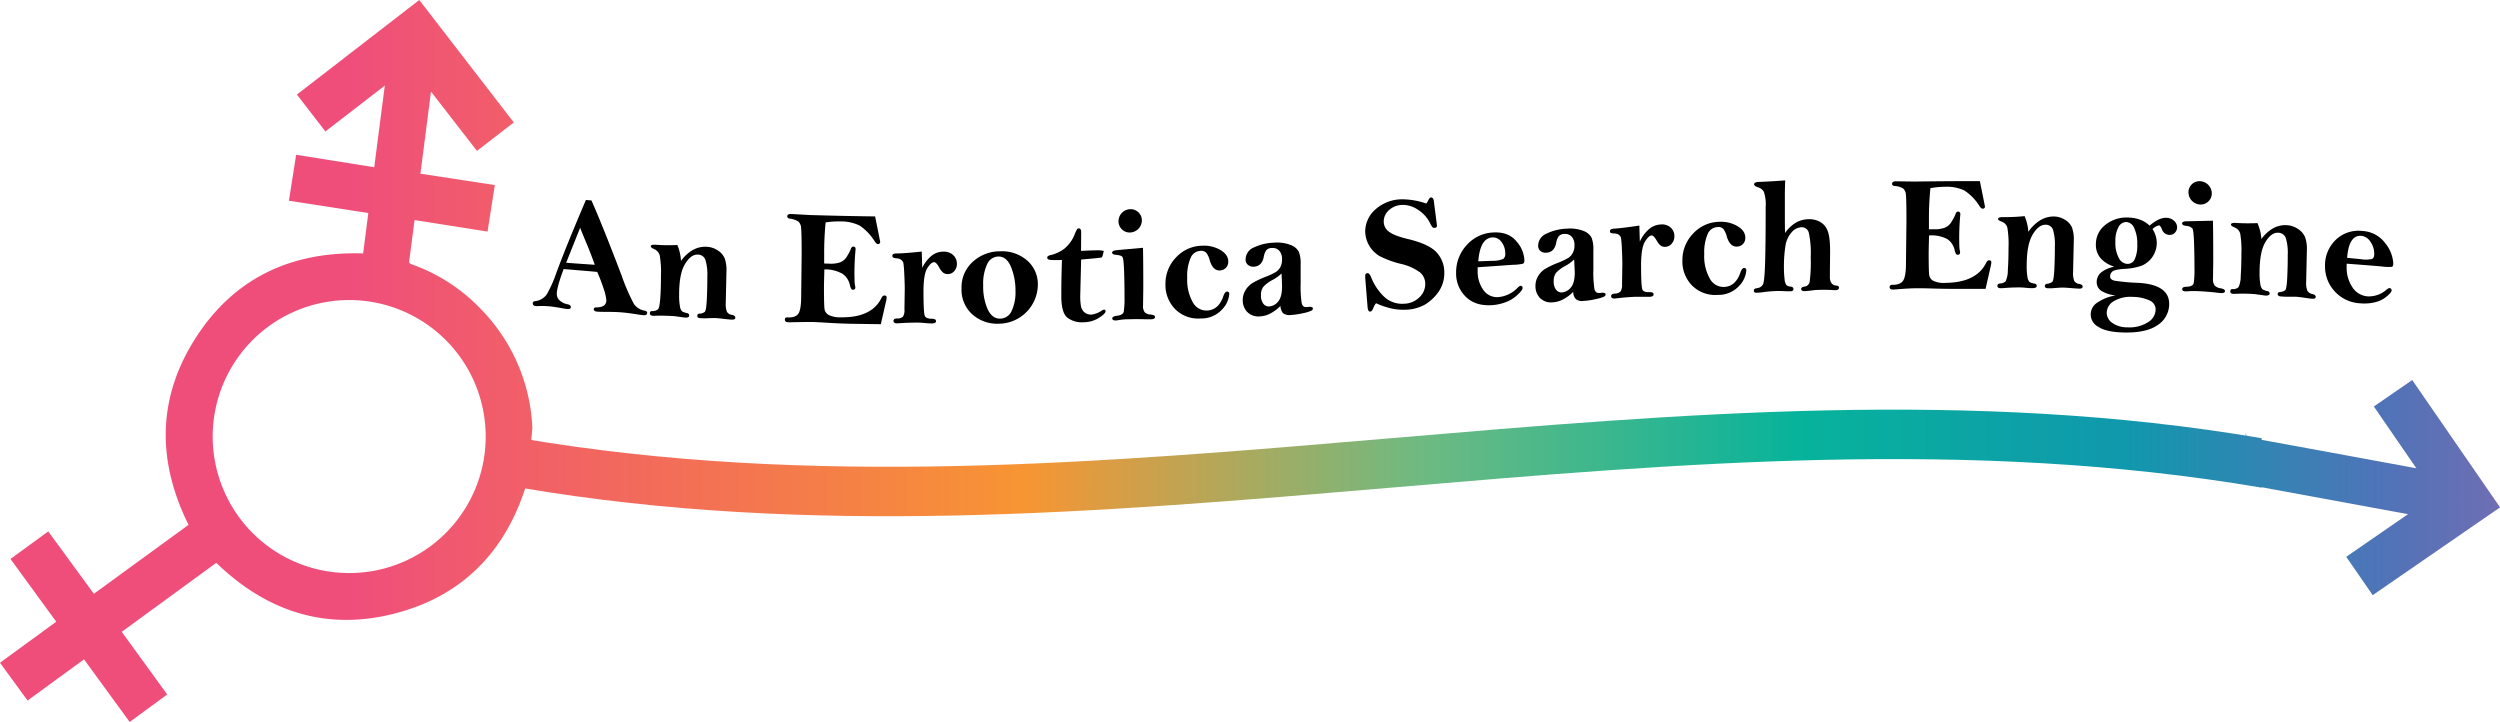 <svg xmlns="http://www.w3.org/2000/svg" xmlns:xlink="http://www.w3.org/1999/xlink" viewBox="0 0 732.58 211.56"><defs><style>.cls-1{fill:url(#linear-gradient);}.cls-2{fill:url(#linear-gradient-2);}.cls-3{fill:url(#linear-gradient-3);}</style><linearGradient id="linear-gradient" x1="101.58" y1="105.78" x2="787.61" y2="105.78" gradientUnits="userSpaceOnUse"><stop offset="0" stop-color="#ef4e7b"/><stop offset="0.15" stop-color="#f37055"/><stop offset="0.29" stop-color="#f79533"/><stop offset="0.46" stop-color="#6dba82"/><stop offset="0.62" stop-color="#07b39b"/><stop offset="0.76" stop-color="#1098ad"/><stop offset="0.87" stop-color="#5073b8"/><stop offset="1" stop-color="#a166ab"/></linearGradient><linearGradient id="linear-gradient-2" x1="101.58" y1="142.88" x2="787.61" y2="142.88" xlink:href="#linear-gradient"/><linearGradient id="linear-gradient-3" x1="101.58" y1="135.65" x2="787.61" y2="135.65" xlink:href="#linear-gradient"/></defs><title>colorized</title><g id="Layer_2" data-name="Layer 2"><g id="Layer_1-2" data-name="Layer 1"><path class="cls-1" d="M140.91,90.57A51.84,51.84,0,0,0,120.6,77.44c-.61-.22-.77-.5-.68-1.11.28-1.88.5-3.76.75-5.65l.81-6.19,21.39,3.38L145,54.23,123.2,50.9l3.09-24.06,13.47,17.37,10.8-8.33L122.86,0,87,27.71l8.35,10.81,17.41-13.44L109.66,49,86.78,45.36,84.66,58.82l23.27,3.61-1.52,11.83C85.52,73.61,68.67,81.36,57.35,99S46,135.14,55.25,153.79L27.51,174,14.14,155.72,3.07,163.8l13.41,18.38L0,194.21l8.08,11.07,16.54-12.07L38,211.56l11-8.06L35.67,185.15l27.7-20.22c15,14.49,32.65,20.1,52.86,14.7s32.73-19.1,38.49-39.18L156,125.38A52.89,52.89,0,0,0,140.91,90.57Zm-15.08,69.72a40,40,0,1,1,9-55.68A40,40,0,0,1,125.84,160.28Z"/><path class="cls-2" d="M706.86,111.36l-11.25,7.75,12.46,18.11-1.88-.35c-15.6-2.87-31.2-5.76-46.82-8.58-1.18-.21-1.21-.76-1.25-1.66l-1.26,15.07,1.05.19a51.72,51.72,0,0,0,1.33-11.32,51.72,51.72,0,0,1-1.33,11.32l47.71,8.78-18.1,12.49,7.76,11.24,37.32-25.73Z"/><path class="cls-3" d="M152.46,128.41v14.49c170.09,29,340.18-29,510.27,0V128.41c-170.09-29-340.18,29-510.27,0"/><path d="M171.69,58.6l1.62.13q3.13,7,8.84,22a58.65,58.65,0,0,0,3.63,8.37,4.77,4.77,0,0,0,3.16,1.94c.47.09.71.32.71.66s-.31.72-.92.67q-.5,0-2.59-.34-2.47-.38-4.15-.51t-4.27-.13q-2,0-2.59-.06Q174,91.29,174,90.6q0-.52.76-.53c1.94,0,2.92-.71,2.92-2.07a14.26,14.26,0,0,0-.85-3.56A48.08,48.08,0,0,0,175,79.68l-2.4-.22-7.44-.62q-2,5.41-2,7.23a2.58,2.58,0,0,0,1,2.11,5,5,0,0,0,2.21,1c.6.12.9.39.9.81s-.32.61-1,.55q-.38,0-2-.3-2.09-.36-3-.45a26,26,0,0,0-3.56-.1,4.42,4.42,0,0,1-.71,0q-.88-.09-.88-.8a.6.6,0,0,1,.57-.63,4.74,4.74,0,0,0,4-2.87,34.06,34.06,0,0,0,2.24-5.17Q165.86,72.24,171.69,58.6ZM170,66.74,165.9,77q4.19.31,8.39.59-.66-1.91-2-5.27Q170.75,68.68,170,66.74Z"/><path d="M199.55,76.47a11.09,11.09,0,0,1,3.5-3.23,7.46,7.46,0,0,1,4-.93,6.42,6.42,0,0,1,3.3,1.08,5.17,5.17,0,0,1,2,2.3,10,10,0,0,1,.53,3.65l-.21,9.45a6.25,6.25,0,0,0,.36,2.6,2.06,2.06,0,0,0,1.49.89q.95.21.95.8t-.92.58q-.78,0-3.44-.34-.92-.09-1.49-.12c-.36,0-1.41,0-3.13.09l-1.16-.06q-1,0-1-.69t.88-.64a2.84,2.84,0,0,0,1.28-.48q.47-.36.63-3.7t.15-6.64a14.76,14.76,0,0,0-.58-5,2.33,2.33,0,0,0-2.22-1.47q-2-.1-3.74,2.76t-1.72,9a17.84,17.84,0,0,0,.24,3.45,2.65,2.65,0,0,0,.58,1.37,3.76,3.76,0,0,0,1.46.54c.44.1.66.34.66.72s-.32.65-1,.61c-.32,0-.66-.05-1-.1-1.52-.21-2.34-.33-2.47-.33q-3.41-.2-5.6-.1a4.66,4.66,0,0,1-.57,0q-.88-.06-.88-.74t.78-.64a2.28,2.28,0,0,0,1.64-.56q.43-.5.63-3.23t.2-6.53a29,29,0,0,0-.36-6A2.87,2.87,0,0,0,191.7,73q-1-.44-1-.8c0-.38.47-.54,1.4-.48a50.27,50.27,0,0,0,6.38.07A13.79,13.79,0,0,1,199.55,76.47Z"/><path d="M256.43,63.42q.76,3.71,1.49,7.41a.6.6,0,0,1-.68.68q-.38,0-.85-.67a15.46,15.46,0,0,0-4.47-4.73,12.4,12.4,0,0,0-5.85-1.22,23.85,23.85,0,0,0-4.13.28,90.57,90.57,0,0,0-.43,9.18q0,.85,0,2.86l1.8.06a8.1,8.1,0,0,0,2.91-.41,4.06,4.06,0,0,0,2.08-1.93,12.25,12.25,0,0,0,1-1.92c.14-.5.39-.75.74-.75s.66.2.66.58a1.78,1.78,0,0,1,0,.38,72.51,72.51,0,0,0-.29,8.79,8.57,8.57,0,0,0,.18,1.85,1.92,1.92,0,0,1,.05.4q0,.66-.76.65-.52,0-.81-1.27a5.32,5.32,0,0,0-2.17-3.39,10.08,10.08,0,0,0-5.33-1.3q-.12,4-.12,5.24,0,5.41.17,6.43a2.4,2.4,0,0,0,1.21,1.67,7.3,7.3,0,0,0,3.54.69c6,.1,10-1.78,11.89-5.59q.4-.8.87-.8.68,0,.68.57a4.34,4.34,0,0,1-.14,1L258.11,95l-8.58-.12q-3.63-.08-6.77-.28t-4.92-.25q-2,0-6,.08c-.33,0-.58,0-.74,0q-1.11,0-1.11-.77t.9-.64q2.3.07,3.09-1.16t.79-5.06l.14-12.2q0-6.25-.15-7.69a2.81,2.81,0,0,0-.82-2,5.86,5.86,0,0,0-2.49-.84q-.76-.12-.76-.69t.88-.69l5.72.32Q246.86,63.3,256.43,63.42Z"/><path d="M270.25,78.51A10,10,0,0,1,273,74.93a5.52,5.52,0,0,1,3.44-1.19,4,4,0,0,1,2.88,1,3.46,3.46,0,0,1,1.08,2.6,3.06,3.06,0,0,1-.77,2.1,2.44,2.44,0,0,1-1.88.87,2.16,2.16,0,0,1-1.38-.42,5.15,5.15,0,0,1-1.16-1.51q-.85-1.56-1.49-1.56-.88,0-2,1.78t-1.11,6.89q0,6.47.44,7.19t1.93.72c.87,0,1.3.23,1.3.71s-.43.67-1.28.67q-.71,0-2.06-.13t-2.32-.11q-2.35,0-4.65.15l-1.14.07c-.66,0-1-.25-1-.75s.39-.66,1.16-.69a2.23,2.23,0,0,0,1.59-.52,3.35,3.35,0,0,0,.45-2.12l.09-5.92q0-1.8-.14-4.48a29.52,29.52,0,0,0-.26-3.19,1.7,1.7,0,0,0-.6-.91,2.35,2.35,0,0,0-1.32-.48,3.44,3.44,0,0,1-1.08-.23.57.57,0,0,1-.23-.54q0-.64,1.19-.66c1.46,0,3.93-.18,7.42-.55Z"/><path d="M304.12,83.53a11.54,11.54,0,0,1-11.5,11.33,10.92,10.92,0,0,1-7.73-2.77,9.68,9.68,0,0,1-3.13-7.57,10.06,10.06,0,0,1,3.31-7.82,11.78,11.78,0,0,1,8.05-3.06A11.21,11.21,0,0,1,301,76.34,9.17,9.17,0,0,1,304.12,83.53Zm-6.55,1.74a18.24,18.24,0,0,0-1.29-7q-1.29-3.13-3.71-3.1a3.66,3.66,0,0,0-3.3,2.23,13.45,13.45,0,0,0-1.16,6.17,16.45,16.45,0,0,0,1.32,7.08q1.32,2.75,3.62,2.72a3.69,3.69,0,0,0,3.39-2.25A12.83,12.83,0,0,0,297.57,85.27Z"/><path d="M316.78,73.53q1.45-.11,4.43-.18a8.7,8.7,0,0,1,2.23.18q-.36,1.79-.63,1.91c-.18.08-2.19.29-6,.61l-.26,10.47a17,17,0,0,0,.22,3.27,3.08,3.08,0,0,0,1,1.73,3,3,0,0,0,2.09.66A7.2,7.2,0,0,0,323,90.92a1.19,1.19,0,0,1,.52-.18q.45,0,.45.46,0,.69-1.92,1.93a8.55,8.55,0,0,1-4.51,1.3,7,7,0,0,1-4.8-1.38Q311,91.6,311,86.78q0-5.31.19-10.61a30.93,30.93,0,0,1-3.32,0q-1-.1-1-.67t1.12-.78a10.51,10.51,0,0,0,3.95-1.89,10.33,10.33,0,0,0,3-4.22,10.85,10.85,0,0,1,.68-1.43.61.61,0,0,1,.51-.26q.69,0,.69,1.12Z"/><path d="M334.93,72.61q.09,3.32.09,11.83l-.07,5.1a3,3,0,0,0,.51,2,2.76,2.76,0,0,0,1.67.63q1.33.12,1.33.71t-1,.68q-.5,0-1.73,0-2.61-.08-5.17,0-1.26,0-2.56.21a9.72,9.72,0,0,1-1.07.14q-1,0-1-.61t1.38-.77q1.83-.22,2-1.28a27.07,27.07,0,0,0,.21-4.29q0-4.17-.13-7.67t-.49-4q-.36-.49-1.85-.61-1.16-.09-1.16-.65t1.19-.7l.5-.06Zm-.33-8a3.57,3.57,0,0,1-3.42,3.52,3.17,3.17,0,0,1-2.42-.93,3.21,3.21,0,0,1-1-2.38,3.53,3.53,0,0,1,3.42-3.52,3.21,3.21,0,0,1,2.41.92A3.17,3.17,0,0,1,334.6,64.61Z"/><path d="M341.52,83.21a11,11,0,0,1,3.06-7.74A10.64,10.64,0,0,1,352.26,72a9.57,9.57,0,0,1,5.35,1.25q2.31,1.37,2.31,3.36a2.56,2.56,0,0,1-.7,1.89,2.54,2.54,0,0,1-1.77.75q-2,.08-2.92-2.84a6.47,6.47,0,0,0-1-2.27,2.05,2.05,0,0,0-1.71-.63,3.29,3.29,0,0,0-2.93,2.06,13.69,13.69,0,0,0-1,5.88,13.4,13.4,0,0,0,1.61,7.08A4.56,4.56,0,0,0,353.67,91q3.42-.13,4.82-4.24.45-1.3,1.07-1.32t.66.68a7.39,7.39,0,0,1-2.1,4.55,8.18,8.18,0,0,1-6.28,2.65,9.52,9.52,0,0,1-7.45-2.7A10.09,10.09,0,0,1,341.52,83.21Z"/><path d="M375.22,89.65a12,12,0,0,1-3,2.23,7.26,7.26,0,0,1-3,.83,4.58,4.58,0,0,1-3.74-1.3,4.92,4.92,0,0,1-1.32-3.5A5.51,5.51,0,0,1,365,85a6.23,6.23,0,0,1,2-2.05,25.59,25.59,0,0,1,3.87-1.84,20.6,20.6,0,0,0,3-1.4,4,4,0,0,0,1.29-1.41,4.66,4.66,0,0,0,.52-2.33,3.62,3.62,0,0,0-.78-2.46,2.54,2.54,0,0,0-2.15-.84,2.17,2.17,0,0,0-1.68.66,4.72,4.72,0,0,0-.76,2q-.55,2.71-2.92,2.82a2.43,2.43,0,0,1-1.66-.5A1.92,1.92,0,0,1,365,76a3.82,3.82,0,0,1,2.48-3.51,14.63,14.63,0,0,1,5.92-1.38,10.9,10.9,0,0,1,4.83.69,4.36,4.36,0,0,1,2.38,2,9.57,9.57,0,0,1,.52,3.68l0,5.62a32.22,32.22,0,0,0,.3,5.68q.3,1.24,1.27,1.2l.38,0,.64-.08q1,0,1,.5a.76.76,0,0,1-.4.62,10.5,10.5,0,0,1-2.43.74,20.4,20.4,0,0,1-3.66.54,3,3,0,0,1-2.24-.52A3.28,3.28,0,0,1,375.22,89.65Zm.31-9.52a10.67,10.67,0,0,1-2.73,1.95,9.65,9.65,0,0,0-2.63,2,3.9,3.9,0,0,0-.66,2.43,3.83,3.83,0,0,0,.7,2.5,2,2,0,0,0,1.72.79,3.65,3.65,0,0,0,2.56-1.38q1.19-1.32,1.19-4.53Q375.67,82.86,375.53,80.13Z"/><path d="M417.94,59.64a3.68,3.68,0,0,0,.62-1c.24-.51.51-.77.81-.79s.69.31.78,1l.83,6.46.09.78a.6.6,0,0,1-.64.67.87.87,0,0,1-.69-.19,7.57,7.57,0,0,1-.81-1.42,9.53,9.53,0,0,0-3.37-3.64,7.71,7.71,0,0,0-4.72-1.46A5.92,5.92,0,0,0,407,61.59,4.42,4.42,0,0,0,405.48,65a3.61,3.61,0,0,0,1.42,2.81Q408.33,69,412.39,70q6.36,1.49,8.61,4a8.55,8.55,0,0,1,2.23,5.79,9.6,9.6,0,0,1-1.64,5.65,13.27,13.27,0,0,1-3.91,3.74,12.12,12.12,0,0,1-5.83,1.58,15.76,15.76,0,0,1-4.17-.38,22.29,22.29,0,0,1-4.46-1.53,5,5,0,0,0-.81,1.46q-.38,1-.95,1t-.71-1.25l-.69-8.58q0-.57,0-.71a.65.65,0,0,1,.71-.72q.52,0,1,1.14A15.69,15.69,0,0,0,405.65,87,7.68,7.68,0,0,0,411.41,89a6.54,6.54,0,0,0,4.52-1.88,5.39,5.39,0,0,0,1.72-3.86,4.39,4.39,0,0,0-1.59-3.48,15.38,15.38,0,0,0-5.71-2.49,28.56,28.56,0,0,1-6-2.2,8.6,8.6,0,0,1-4.3-7.26A8.66,8.66,0,0,1,403,61.4a11.77,11.77,0,0,1,7.84-3A22.07,22.07,0,0,1,417.94,59.64Z"/><path d="M433,78.32c0,.46,0,.79,0,1a9.26,9.26,0,0,0,1.65,5.62,4.9,4.9,0,0,0,4.45,2.12,8.93,8.93,0,0,0,5.64-2.77,1.81,1.81,0,0,1,.81-.54q.62,0,.62.63t-1.42,1.94a9.81,9.81,0,0,1-3.49,2.21,13.76,13.76,0,0,1-4.27.9q-4.84.24-7.58-2.58A9.43,9.43,0,0,1,426.69,80a11.73,11.73,0,0,1,3.14-8.23,11,11,0,0,1,7.84-3.65q4.41-.22,6.72,2.63a8.89,8.89,0,0,1,2.31,5.53q0,.85-.45,1a13.63,13.63,0,0,1-2.92.31Zm.14-1.74,4.06-.15a8.34,8.34,0,0,0,3.28-.54,1.77,1.77,0,0,0,.61-1.57A5.37,5.37,0,0,0,440,70.93a3.07,3.07,0,0,0-2.66-1.36Q433.71,69.75,433.19,76.58Z"/><path d="M461,85.51a12.11,12.11,0,0,1-3,2.24,7.3,7.3,0,0,1-3,.84,4.56,4.56,0,0,1-3.74-1.28,4.89,4.89,0,0,1-1.32-3.49,5.55,5.55,0,0,1,.79-2.93,6.29,6.29,0,0,1,2-2.07A25.52,25.52,0,0,1,456.56,77a20.94,20.94,0,0,0,3-1.42,4,4,0,0,0,1.29-1.41,4.67,4.67,0,0,0,.52-2.33,3.61,3.61,0,0,0-.78-2.45,2.53,2.53,0,0,0-2.15-.83,2.18,2.18,0,0,0-1.68.67,4.74,4.74,0,0,0-.76,2q-.55,2.72-2.92,2.83a2.42,2.42,0,0,1-1.66-.49,1.9,1.9,0,0,1-.69-1.6,3.86,3.86,0,0,1,2.48-3.52A14.62,14.62,0,0,1,459.18,67a10.84,10.84,0,0,1,4.83.67,4.34,4.34,0,0,1,2.38,2,9.57,9.57,0,0,1,.52,3.68l0,5.62a32.2,32.2,0,0,0,.3,5.68q.3,1.24,1.27,1.2l.38,0,.64-.08q1,0,1,.5a.76.76,0,0,1-.4.62,10.56,10.56,0,0,1-2.43.74,20.56,20.56,0,0,1-3.66.55,3,3,0,0,1-2.24-.52A3.27,3.27,0,0,1,461,85.51Zm.31-9.53a10.74,10.74,0,0,1-2.73,2,9.7,9.7,0,0,0-2.63,2,3.92,3.92,0,0,0-.66,2.43,3.81,3.81,0,0,0,.7,2.5,2,2,0,0,0,1.72.78,3.68,3.68,0,0,0,2.56-1.39q1.19-1.33,1.19-4.54Q461.41,78.71,461.27,76Z"/><path d="M480.52,70.81a10.67,10.67,0,0,1,2.73-3.7,5.72,5.72,0,0,1,3.44-1.34,3.82,3.82,0,0,1,2.88.92,3.34,3.34,0,0,1,1.08,2.56,3.17,3.17,0,0,1-.77,2.13,2.54,2.54,0,0,1-1.88.95,2.09,2.09,0,0,1-1.38-.37,4.87,4.87,0,0,1-1.16-1.47Q484.6,69,484,69q-.88,0-2,1.86t-1.11,6.94q0,6.47.44,7.17t1.93.64q1.3-.06,1.3.65t-1.28.72q-.71,0-2.06,0t-2.32,0q-2.35.11-4.65.38l-1.14.12q-1,0-1-.7t1.16-.75a2.35,2.35,0,0,0,1.59-.61,3.46,3.46,0,0,0,.45-2.14l.09-5.93q0-1.8-.14-4.47a29.16,29.16,0,0,0-.26-3.17,1.59,1.59,0,0,0-.6-.88,2.24,2.24,0,0,0-1.32-.41,3.37,3.37,0,0,1-1.08-.18c-.15-.08-.23-.25-.23-.52q0-.64,1.19-.72,2.18-.12,7.42-.9Z"/><path d="M493,76.29a11.06,11.06,0,0,1,3.06-7.76A10.63,10.63,0,0,1,503.77,65a9.53,9.53,0,0,1,5.35,1.26q2.31,1.37,2.31,3.37a2.55,2.55,0,0,1-.7,1.89,2.53,2.53,0,0,1-1.77.74q-2,.08-2.92-2.84a6.46,6.46,0,0,0-1-2.27,2,2,0,0,0-1.71-.62,3.29,3.29,0,0,0-2.93,2.06,13.71,13.71,0,0,0-1,5.88A13.38,13.38,0,0,0,501,81.58a4.57,4.57,0,0,0,4.18,2.51q3.42-.13,4.82-4.24.45-1.3,1.07-1.32t.66.69a7.36,7.36,0,0,1-2.1,4.55,8.2,8.2,0,0,1-6.28,2.64,9.54,9.54,0,0,1-7.45-2.68A10,10,0,0,1,493,76.29Z"/><path d="M523.12,52.86q-.09,2.38-.1,4.08l0,6.33q0,4.08.07,5a10.31,10.31,0,0,1,3.12-3A7.78,7.78,0,0,1,530,64.23a6.65,6.65,0,0,1,3.15.68,5,5,0,0,1,2.31,2.5q.82,1.77.82,6.23l-.07,7.46q0,2.45,1.92,2.59.76.05.76.62t-.81.71c-.14,0-.36,0-.64,0a46,46,0,0,0-4.91-.06q-.54,0-2,.2-1,.12-1.73.15-1,0-1-.61t1.09-.74a1.71,1.71,0,0,0,1.4-1.39,45.14,45.14,0,0,0,.31-7.2,28.3,28.3,0,0,0-.56-7.16,2.13,2.13,0,0,0-2.26-1.62,4.07,4.07,0,0,0-2.8,1.52,7.61,7.61,0,0,0-1.8,4,39.46,39.46,0,0,0-.43,6.31,25.82,25.82,0,0,0,.19,3.35,3.52,3.52,0,0,0,.53,1.77,1.94,1.94,0,0,0,1.17.44q.9.07.9.73t-1,.65q-.76,0-2.21-.06-1.19-.07-2.11,0a29.89,29.89,0,0,0-3.49.31,19,19,0,0,1-2.11.17c-.46,0-.69-.2-.69-.64s.32-.6,1-.72a2.1,2.1,0,0,0,1.67-1.07q.46-.88.63-6.27t.17-16.46a11.42,11.42,0,0,0-.52-4.38,2.74,2.74,0,0,0-1.75-1.35Q514,54.5,514,54t1-.68Q518.63,53.2,523.12,52.86Z"/><path d="M580.16,53.07q.76,3.7,1.49,7.39a.61.61,0,0,1-.68.69q-.38,0-.85-.66a15,15,0,0,0-4.47-4.66,12.06,12.06,0,0,0-5.85-1.09,23.32,23.32,0,0,0-4.13.4,90.93,90.93,0,0,0-.43,9.19q0,.85,0,2.86h1.8a8.29,8.29,0,0,0,2.91-.49,4.22,4.22,0,0,0,2.08-2,12.62,12.62,0,0,0,1-1.94q.21-.76.74-.76t.66.56a1.78,1.78,0,0,1,0,.38,72.72,72.72,0,0,0-.29,8.8,8.52,8.52,0,0,0,.18,1.85,1.9,1.9,0,0,1,.05.4q0,.66-.76.67-.52,0-.81-1.25a5.15,5.15,0,0,0-2.17-3.34A9.78,9.78,0,0,0,565.28,69q-.12,4-.12,5.24,0,5.41.17,6.43a2.3,2.3,0,0,0,1.21,1.63,7.25,7.25,0,0,0,3.54.59c6-.06,10-2,11.89-5.81q.4-.81.87-.81.68,0,.68.57a4.34,4.34,0,0,1-.14,1l-1.54,6.81-8.58,0q-3.63,0-6.77-.1t-4.92-.08q-2,0-6,.33c-.33,0-.58.06-.74.06q-1.12,0-1.11-.72t.9-.68q2.3,0,3.1-1.3t.79-5.1l.14-12.21q0-6.25-.15-7.69a2.68,2.68,0,0,0-.82-1.93,5.6,5.6,0,0,0-2.49-.73q-.76-.08-.76-.65t.88-.73l5.72.08Q570.59,53.07,580.16,53.07Z"/><path d="M594.36,67.93a11.82,11.82,0,0,1,3.5-3.39,7.6,7.6,0,0,1,4-1.1,6.18,6.18,0,0,1,3.3,1,4.92,4.92,0,0,1,2,2.23,9.83,9.83,0,0,1,.53,3.64l-.21,9.46a6.17,6.17,0,0,0,.36,2.59,2,2,0,0,0,1.49.85c.63.12.95.38.95.77s-.31.61-.92.6-1.67-.09-3.44-.24q-.92-.06-1.49-.07t-3.13.2H600.2q-1,0-1-.65t.88-.68a3,3,0,0,0,1.28-.53q.47-.37.63-3.72t.15-6.65a14.53,14.53,0,0,0-.58-5,2.21,2.21,0,0,0-2.22-1.38q-2,0-3.73,2.92t-1.72,9.06a17.61,17.61,0,0,0,.24,3.44,2.5,2.5,0,0,0,.58,1.34,3.61,3.61,0,0,0,1.46.47q.66.12.66.69t-1,.66c-.32,0-.66,0-1,0q-2.28-.21-2.47-.21a51.8,51.8,0,0,0-5.6.22,4.59,4.59,0,0,1-.57,0c-.58,0-.88-.23-.88-.69s.26-.62.78-.69a2.43,2.43,0,0,0,1.64-.66,7.84,7.84,0,0,0,.63-3.26q.2-2.74.2-6.54a28.56,28.56,0,0,0-.36-6,2.63,2.63,0,0,0-1.71-1.68q-1-.38-1-.74,0-.57,1.4-.57a54.8,54.8,0,0,0,6.38-.29A13.35,13.35,0,0,1,594.36,67.93Z"/><path d="M629.89,66.12q2.8-2.38,4.89-2.3a3.39,3.39,0,0,1,2.29.89,2.54,2.54,0,0,1,.89,1.88,2.32,2.32,0,0,1-.62,1.58,2,2,0,0,1-1.68.66,2.35,2.35,0,0,1-2.16-1.69q-.45-1.08-.88-1.1a4.1,4.1,0,0,0-1.87,1.08A7.45,7.45,0,0,1,632,71.24a7.27,7.27,0,0,1-4.38,6.6,17.54,17.54,0,0,1-5.16.95c-1.91.13-3.08.39-3.49.79a1.93,1.93,0,0,0-.64,1.41q0,.95,1.3,1.26a59.07,59.07,0,0,0,7.09.64c5.95.36,8.92,2.44,8.92,6.15a7.3,7.3,0,0,1-3.33,6.18c-2.22,1.59-5.58,2.32-10.07,2.21-3.38-.09-5.83-.63-7.33-1.65a4.07,4.07,0,0,1-.42-7.05A13.41,13.41,0,0,1,620,86.56a9.61,9.61,0,0,1-4.2-1.31,3,3,0,0,1-1.4-2.57,3.61,3.61,0,0,1,1.3-2.84,8.66,8.66,0,0,1,3.89-1.69,8.76,8.76,0,0,1-4.07-2.51,6,6,0,0,1-1.36-4,7.13,7.13,0,0,1,2.75-5.72,9.85,9.85,0,0,1,6.78-2.17,10.41,10.41,0,0,1,3.46.64A7.74,7.74,0,0,1,629.89,66.12ZM617.34,91.74a3.59,3.59,0,0,0,1.6,2.86,7.54,7.54,0,0,0,4.52,1.32,10,10,0,0,0,5.87-1.44,4.44,4.44,0,0,0,2.34-3.74A2.87,2.87,0,0,0,629.79,88a11.9,11.9,0,0,0-4.81-1,9.64,9.64,0,0,0-5.56,1.25A4,4,0,0,0,617.34,91.74Zm2.54-20.92a9.21,9.21,0,0,0,1,4.77,3,3,0,0,0,2.46,1.74,2.28,2.28,0,0,0,2.21-1.38,9.67,9.67,0,0,0,.74-4.29,10.75,10.75,0,0,0-.89-4.8,2.72,2.72,0,0,0-2.29-1.8,2.6,2.6,0,0,0-2.34,1.51A8.37,8.37,0,0,0,619.88,70.82Z"/><path d="M648.46,64.67q.09,3.33.09,11.84l-.07,5.1a3.13,3.13,0,0,0,.51,2.09,3,3,0,0,0,1.67.77q1.33.23,1.33.82t-1,.59q-.5,0-1.73-.16-2.61-.29-5.17-.4a24.88,24.88,0,0,0-2.56,0,9.52,9.52,0,0,1-1.07.06q-1,0-1-.68t1.38-.68q1.83-.09,2-1.14a26.77,26.77,0,0,0,.21-4.27q0-4.17-.13-7.68t-.49-4a2.81,2.81,0,0,0-1.85-.74q-1.16-.17-1.16-.73t1.19-.62l.5,0Zm-.33-8a3.26,3.26,0,0,1-3.42,3.26,3.6,3.6,0,0,1-3.42-3.56,3.23,3.23,0,0,1,3.42-3.27,3.61,3.61,0,0,1,3.42,3.57Z"/><path d="M662.66,70.06a10.89,10.89,0,0,1,3.5-3.2,7.32,7.32,0,0,1,4-.87,6.47,6.47,0,0,1,3.3,1.15,5.35,5.35,0,0,1,2,2.35,10.09,10.09,0,0,1,.53,3.67l-.21,9.45a6.33,6.33,0,0,0,.36,2.61,2.14,2.14,0,0,0,1.49.94q.95.24.95.83t-.92.55c-.52,0-1.67-.19-3.44-.44q-.92-.11-1.49-.15c-.36,0-1.41,0-3.13,0l-1.16-.08c-.65,0-1-.28-1-.7s.29-.56.88-.63a2.8,2.8,0,0,0,1.28-.46q.47-.35.63-3.69t.15-6.64a14.85,14.85,0,0,0-.58-5.05,2.37,2.37,0,0,0-2.22-1.5q-2-.13-3.73,2.72t-1.72,9a17.86,17.86,0,0,0,.24,3.45,2.65,2.65,0,0,0,.58,1.37,3.81,3.81,0,0,0,1.46.55q.66.16.66.73t-1,.6c-.32,0-.66-.06-1-.11-1.52-.22-2.34-.33-2.47-.34a51,51,0,0,0-5.6-.07,4.65,4.65,0,0,1-.57,0q-.88,0-.88-.73t.78-.65a2.31,2.31,0,0,0,1.64-.58,7.59,7.59,0,0,0,.63-3.23q.2-2.73.2-6.53a28.91,28.91,0,0,0-.36-6,2.83,2.83,0,0,0-1.71-1.77q-1-.43-1-.79,0-.57,1.4-.5a55.41,55.41,0,0,0,6.38.05A13.83,13.83,0,0,1,662.66,70.06Z"/><path d="M687.64,77.27c0,.46,0,.79,0,1a10.3,10.3,0,0,0,1.65,5.84,5.76,5.76,0,0,0,4.45,2.73,7.78,7.78,0,0,0,5.64-2q.57-.44.81-.42a.63.63,0,0,1,.62.72q0,.52-1.42,1.73a8.22,8.22,0,0,1-3.49,1.71,13.17,13.17,0,0,1-4.27.3,10.82,10.82,0,0,1-7.58-3.6,10.69,10.69,0,0,1-2.74-7.18,10.34,10.34,0,0,1,3.14-7.82,9.57,9.57,0,0,1,7.84-2.59A8.84,8.84,0,0,1,699,71.33a10.28,10.28,0,0,1,2.31,5.87c0,.57-.15.89-.45,1a13.59,13.59,0,0,1-2.92-.12Q692.78,77.64,687.64,77.27Zm.14-1.72,4.06.4a8,8,0,0,0,3.28-.08q.61-.32.61-1.49a6.05,6.05,0,0,0-1.12-3.54A3.63,3.63,0,0,0,692,69.11Q688.3,68.78,687.78,75.55Z"/></g></g></svg>
